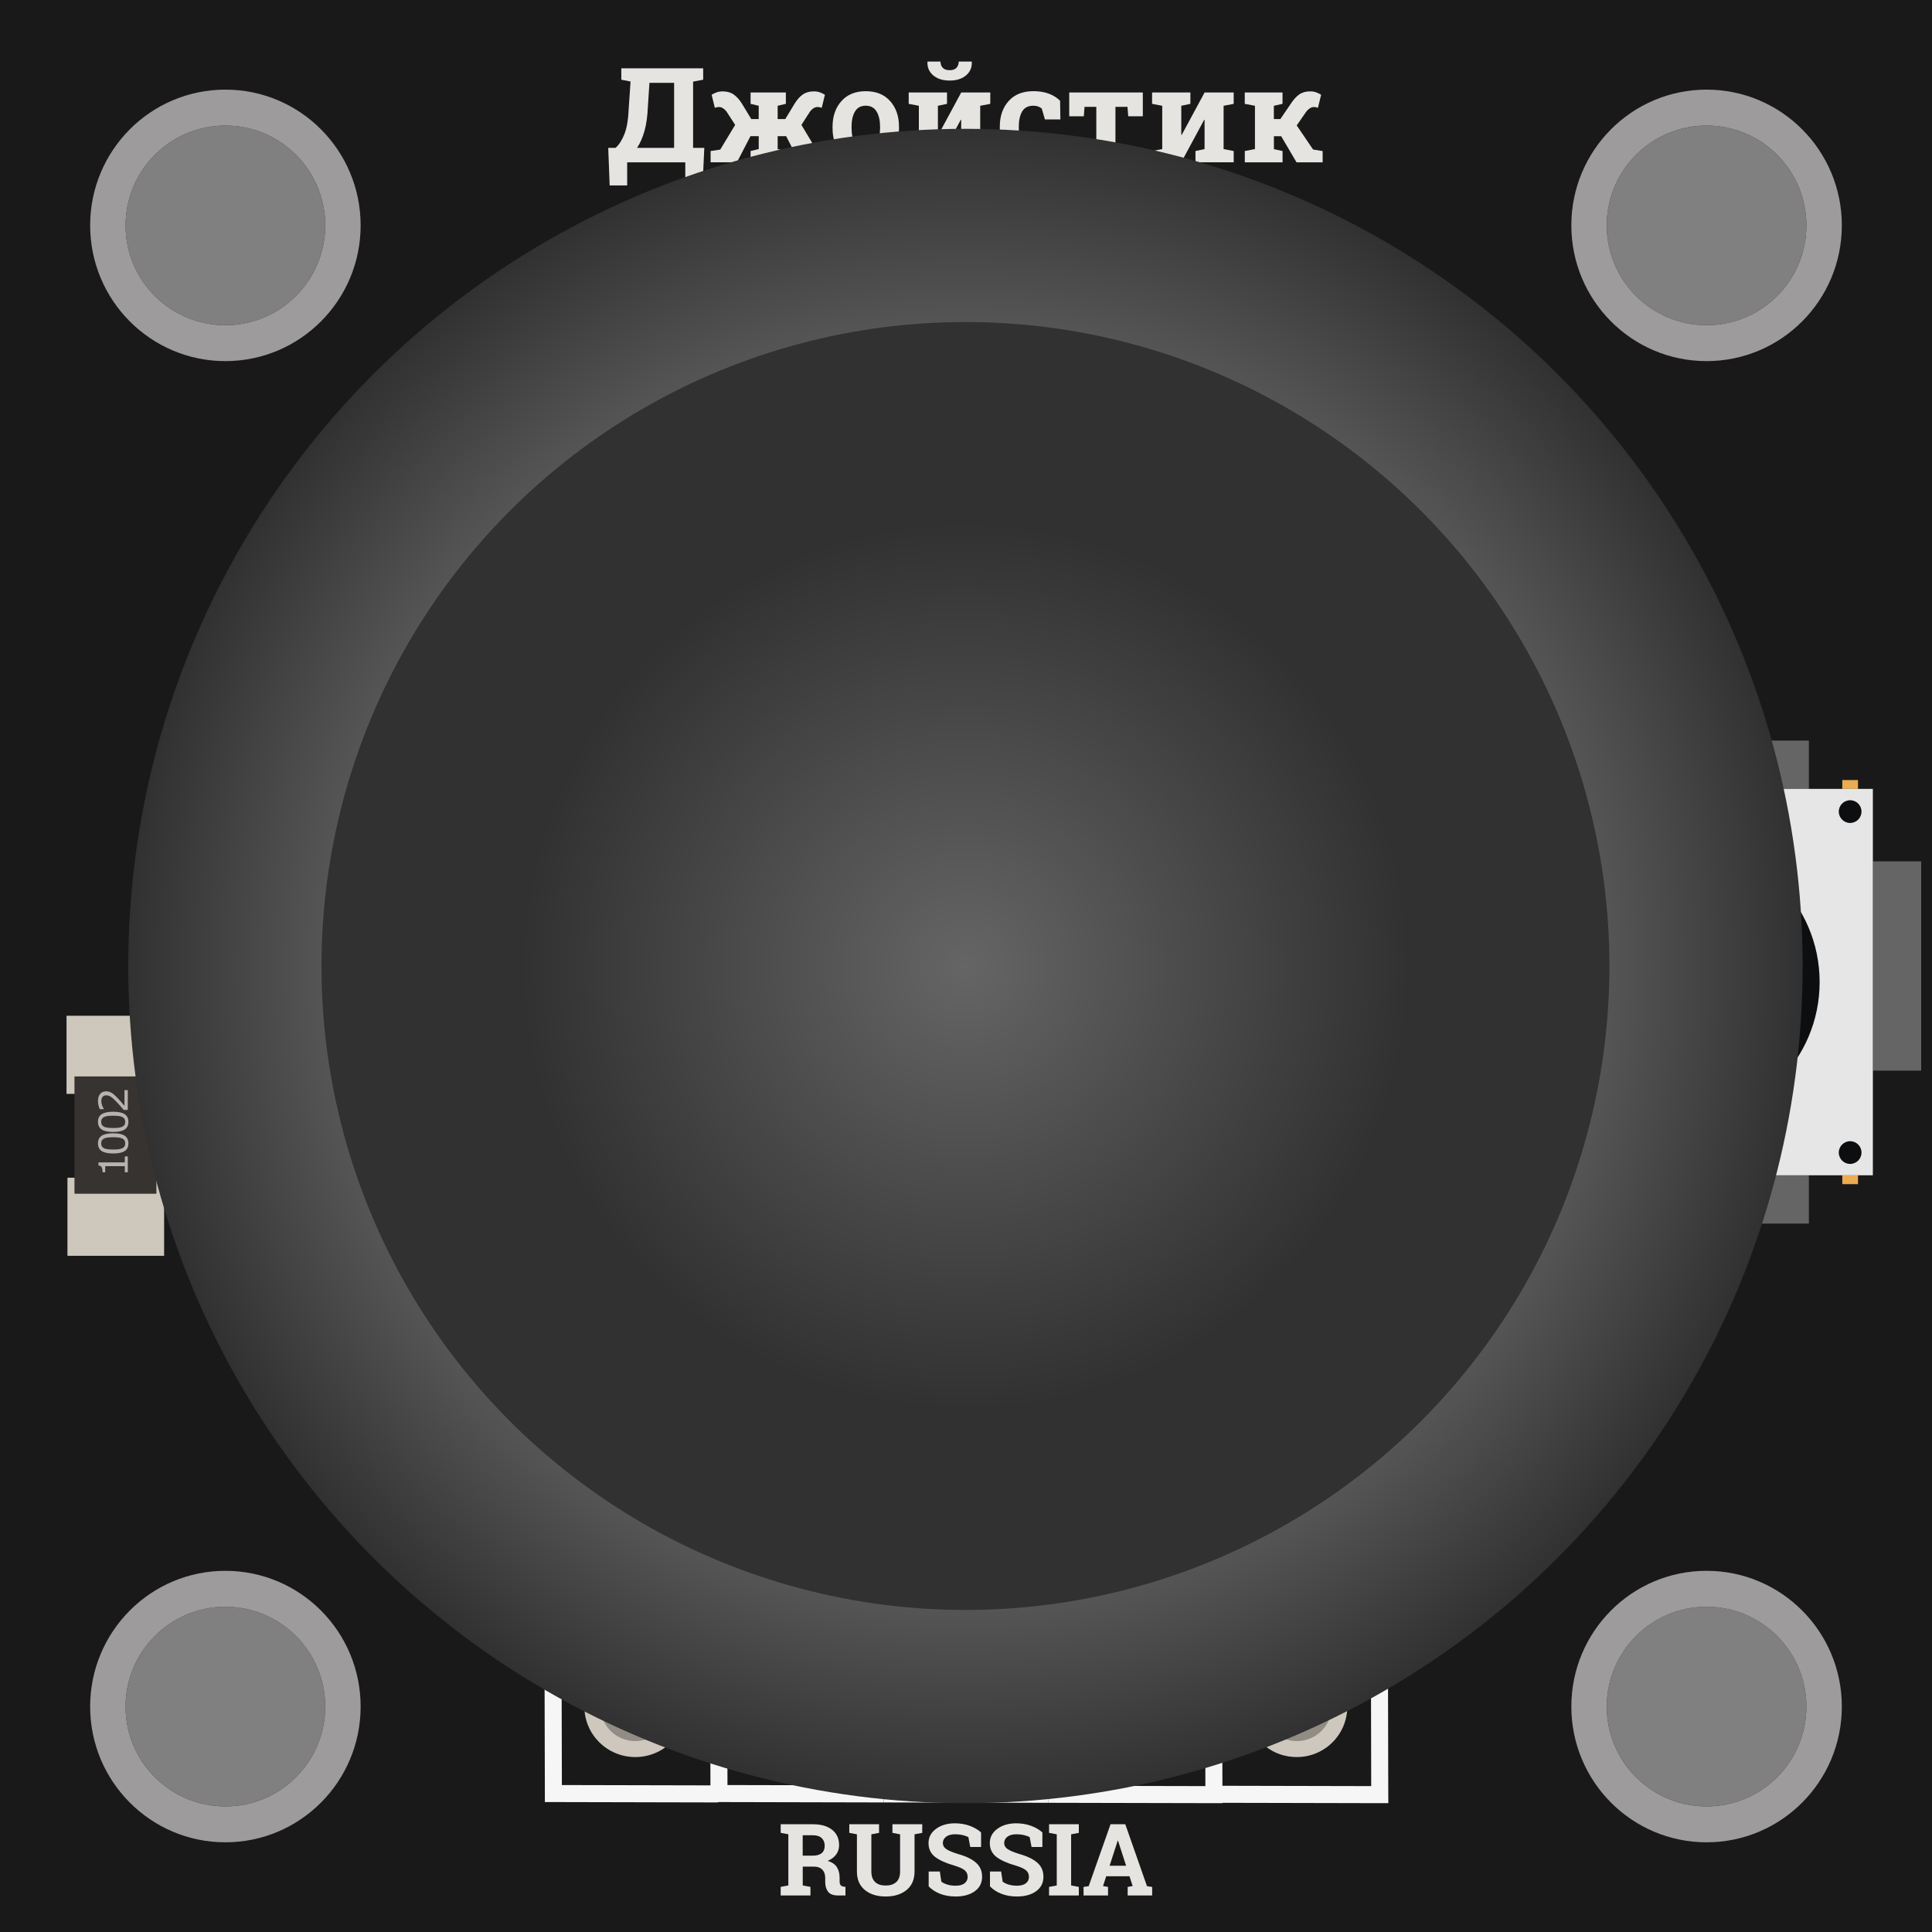 <?xml version="1.0" encoding="utf-8"?>
<!-- Generator: Adobe Illustrator 22.0.1, SVG Export Plug-In . SVG Version: 6.00 Build 0)  -->
<svg version="1.1" xmlns="http://www.w3.org/2000/svg" xmlns:xlink="http://www.w3.org/1999/xlink" x="0px" y="0px"
	 viewBox="0 0 85.04 85.04" style="enable-background:new 0 0 85.04 85.04;" xml:space="preserve">
<rect x="0" y="0" width="85.04" height="85.04" fill="#808080" stroke="none"/>
<style type="text/css">
	.st0{fill:#19191A;}
	.st1{fill:#9E9B9C;}
	.st2{fill:#E5E4E0;}
	.st3{fill:none;stroke:#F6F6F6;stroke-width:0.75;stroke-miterlimit:10;}
	.st4{fill:#CEC7BD;}
	.st5{fill:#918C84;}
	.st6{fill:#FFFFFF;}
	.st7{fill:#CDC7BC;}
	.st8{fill:#363331;}
	.st9{fill:#B5B4B3;}
	.st10{fill:#666566;}
	.st11{fill:none;stroke:#EBAD4F;stroke-width:0.691;stroke-miterlimit:10;}
	.st12{fill:#E6E6E6;}
	.st13{fill:#0D0E0F;}
	.st14{fill:url(#SVGID_1_);}
	.st15{fill:url(#SVGID_2_);}
</style>
<g id="Макет_TREMA">
	<path class="st0" d="M-0-0v85.04h85.04V-0H-0z M9.922,79.511
		c-2.428,0-4.395-1.967-4.395-4.393c0-2.428,1.967-4.395,4.395-4.395
		c2.426,0,4.393,1.967,4.393,4.395C14.315,77.545,12.348,79.511,9.922,79.511z
		 M9.922,14.315c-2.428,0-4.395-1.967-4.395-4.393c0-2.428,1.967-4.395,4.395-4.395
		c2.426,0,4.393,1.967,4.393,4.395C14.315,12.348,12.348,14.315,9.922,14.315z
		 M75.119,79.511c-2.428,0-4.395-1.967-4.395-4.393
		c0-2.428,1.967-4.395,4.395-4.395c2.426,0,4.393,1.967,4.393,4.395
		C79.511,77.545,77.545,79.511,75.119,79.511z M75.119,14.315
		c-2.428,0-4.395-1.967-4.395-4.393c0-2.428,1.967-4.395,4.395-4.395
		c2.426,0,4.393,1.967,4.393,4.395C79.511,12.348,77.545,14.315,75.119,14.315z"/>
	<path class="st1" d="M9.921,3.945c-3.288,0-5.953,2.675-5.953,5.975
		c0,3.3,2.665,5.975,5.953,5.975c3.288,0,5.953-2.675,5.953-5.975
		C15.874,6.621,13.209,3.945,9.921,3.945z M9.922,14.315
		c-2.428,0-4.395-1.967-4.395-4.393c0-2.428,1.967-4.395,4.395-4.395
		c2.426,0,4.393,1.967,4.393,4.395C14.315,12.348,12.348,14.315,9.922,14.315z"/>
	<path class="st1" d="M75.118,3.945c-3.288,0-5.953,2.675-5.953,5.975
		c0,3.3,2.665,5.975,5.953,5.975c3.288,0,5.953-2.675,5.953-5.975
		C81.071,6.621,78.406,3.945,75.118,3.945z M75.119,14.315
		c-2.428,0-4.395-1.967-4.395-4.393c0-2.428,1.967-4.395,4.395-4.395
		c2.426,0,4.393,1.967,4.393,4.395C79.511,12.348,77.545,14.315,75.119,14.315z"/>
	<path class="st1" d="M9.921,69.142c-3.288,0-5.953,2.675-5.953,5.975
		c0,3.3,2.665,5.975,5.953,5.975c3.288,0,5.953-2.675,5.953-5.975
		C15.874,71.818,13.209,69.142,9.921,69.142z M9.922,79.512
		c-2.428,0-4.395-1.967-4.395-4.393c0-2.428,1.967-4.395,4.395-4.395
		c2.426,0,4.393,1.967,4.393,4.395C14.315,77.545,12.348,79.512,9.922,79.512z"/>
	<path class="st1" d="M75.118,69.142c-3.288,0-5.953,2.675-5.953,5.975
		c0,3.3,2.665,5.975,5.953,5.975c3.288,0,5.953-2.675,5.953-5.975
		C81.071,71.818,78.406,69.142,75.118,69.142z M75.119,79.512
		c-2.428,0-4.395-1.967-4.395-4.393c0-2.428,1.967-4.395,4.395-4.395
		c2.426,0,4.393,1.967,4.393,4.395C79.511,77.545,77.545,79.512,75.119,79.512z"/>
	<g>
		<path class="st2" d="M35.782,80.297c0.359,0,0.641,0.081,0.845,0.244
			c0.205,0.163,0.307,0.388,0.307,0.675c0,0.158-0.043,0.296-0.128,0.412
			s-0.21,0.21-0.375,0.282c0.187,0.055,0.321,0.146,0.403,0.272
			c0.082,0.127,0.123,0.284,0.123,0.473v0.159c0,0.069,0.014,0.122,0.042,0.16
			c0.027,0.038,0.073,0.061,0.137,0.068l0.078,0.011v0.379h-0.328
			c-0.207,0-0.353-0.056-0.437-0.166s-0.126-0.253-0.126-0.429v-0.179
			c0-0.152-0.041-0.271-0.123-0.358c-0.082-0.087-0.197-0.133-0.347-0.137h-0.519
			v0.827l0.339,0.064v0.377h-1.31v-0.377l0.337-0.064v-2.251l-0.337-0.064V80.297
			h0.337H35.782z M35.333,81.68h0.439c0.176,0,0.309-0.038,0.397-0.112
			s0.132-0.183,0.132-0.323s-0.044-0.253-0.131-0.337
			c-0.088-0.084-0.217-0.126-0.388-0.126h-0.45V81.68z"/>
		<path class="st2" d="M38.693,80.297v0.379l-0.339,0.064v1.637
			c0,0.207,0.056,0.361,0.168,0.465c0.112,0.103,0.266,0.153,0.461,0.153
			c0.199,0,0.354-0.051,0.467-0.152c0.113-0.103,0.169-0.258,0.169-0.466v-1.637
			l-0.337-0.064V80.297H40.594v0.379l-0.339,0.064v1.637
			c0,0.353-0.117,0.623-0.351,0.814s-0.541,0.286-0.92,0.286
			c-0.378,0-0.683-0.095-0.916-0.286s-0.349-0.462-0.349-0.814v-1.637
			l-0.336-0.064V80.297h0.336h0.634H38.693z"/>
		<path class="st2" d="M43.184,81.298h-0.476L42.625,80.867
			c-0.055-0.034-0.135-0.064-0.241-0.09c-0.106-0.026-0.218-0.039-0.337-0.039
			c-0.174,0-0.308,0.036-0.403,0.108c-0.095,0.072-0.143,0.166-0.143,0.281
			c0,0.106,0.05,0.193,0.149,0.262s0.271,0.141,0.514,0.217
			c0.349,0.096,0.614,0.223,0.794,0.381c0.181,0.158,0.271,0.365,0.271,0.622
			c0,0.269-0.107,0.48-0.321,0.636s-0.497,0.232-0.847,0.232
			c-0.251,0-0.477-0.039-0.679-0.118c-0.202-0.079-0.37-0.188-0.505-0.327v-0.655
			h0.491l0.067,0.446c0.064,0.052,0.15,0.095,0.26,0.128
			c0.109,0.034,0.231,0.051,0.366,0.051c0.174,0,0.306-0.035,0.396-0.105
			c0.09-0.07,0.136-0.165,0.136-0.282c0-0.121-0.043-0.218-0.129-0.291
			c-0.086-0.073-0.237-0.142-0.453-0.207c-0.375-0.107-0.659-0.235-0.852-0.383
			c-0.192-0.148-0.289-0.351-0.289-0.607c0-0.254,0.108-0.462,0.326-0.624
			c0.217-0.161,0.49-0.244,0.819-0.248c0.243,0,0.465,0.036,0.665,0.109
			c0.2,0.073,0.368,0.171,0.504,0.293V81.298z"/>
		<path class="st2" d="M45.882,81.298H45.406l-0.083-0.431
			c-0.055-0.034-0.135-0.064-0.24-0.09c-0.106-0.026-0.219-0.039-0.337-0.039
			c-0.174,0-0.309,0.036-0.403,0.108s-0.143,0.166-0.143,0.281
			c0,0.106,0.05,0.193,0.149,0.262c0.099,0.068,0.271,0.141,0.514,0.217
			c0.349,0.096,0.613,0.223,0.794,0.381s0.271,0.365,0.271,0.622
			c0,0.269-0.107,0.48-0.321,0.636c-0.215,0.155-0.497,0.232-0.848,0.232
			c-0.251,0-0.477-0.039-0.679-0.118s-0.371-0.188-0.505-0.327v-0.655h0.491
			l0.067,0.446c0.064,0.052,0.15,0.095,0.26,0.128
			c0.109,0.034,0.231,0.051,0.366,0.051c0.174,0,0.306-0.035,0.396-0.105
			s0.136-0.165,0.136-0.282c0-0.121-0.043-0.218-0.129-0.291
			c-0.087-0.073-0.237-0.142-0.453-0.207c-0.375-0.107-0.659-0.235-0.852-0.383
			c-0.192-0.148-0.289-0.351-0.289-0.607c0-0.254,0.108-0.462,0.326-0.624
			c0.217-0.161,0.491-0.244,0.819-0.248c0.243,0,0.465,0.036,0.665,0.109
			s0.368,0.171,0.504,0.293V81.298z"/>
		<path class="st2" d="M46.176,80.676V80.297h1.31v0.379l-0.339,0.064v2.251l0.339,0.064
			v0.377h-1.31v-0.377l0.339-0.064v-2.251L46.176,80.676z"/>
		<path class="st2" d="M47.693,83.056l0.227-0.032l0.962-2.727H49.531l0.956,2.727
			l0.227,0.032v0.377h-1.078v-0.377l0.22-0.039l-0.14-0.431h-1.024l-0.14,0.431
			l0.22,0.039v0.377h-1.078V83.056z M48.841,82.123h0.726l-0.356-1.104h-0.013
			L48.841,82.123z"/>
	</g>
	<g>
		<path class="st3" d="M38.897,78.962c-3.507-0.008-6.448-0.014-7.11-0.016
			c-0.092-0-0.14-0-0.14-0l-0.039-15.595l7.289-0.028"/>
		<path class="st3" d="M31.608,78.962c-3.507-0.008-6.448-0.014-7.11-0.016
			c-0.092-0-0.14-0-0.14-0l-0.039-15.595l7.289-0.028"/>
		<path class="st3" d="M46.134,78.978c-2.327-0.005-4.907-0.011-7.237-0.016"/>
		<path class="st3" d="M46.134,63.296l7.264-0.028l0.034,15.39
			c0,0,0,0.168,0.001,0.336c-0.046-0-0.091-0-0.091-0
			s-3.236-0.007-7.208-0.016"/>
		<path class="st3" d="M53.433,63.296l7.264-0.028l0.034,15.39
			c0,0,0,0.168,0.001,0.336c-0.046-0-0.091-0-0.091-0
			s-3.236-0.007-7.208-0.016"/>
		<line class="st3" x1="38.897" y1="63.324" x2="46.134" y2="63.296"/>
		<line class="st3" x1="46.134" y1="63.296" x2="46.134" y2="78.977"/>
		<line class="st3" x1="38.897" y1="63.324" x2="38.897" y2="78.96"/>
		<path class="st3" d="M45.59,67.078"/>
		<path class="st4" d="M37.56,75.118c0,1.227-1.002,2.222-2.24,2.222
			s-2.242-0.995-2.242-2.222s1.004-2.222,2.242-2.222S37.56,73.89,37.56,75.118
			z"/>
		<ellipse class="st5" cx="35.32" cy="75.118" rx="1.532" ry="1.519"/>
		<path class="st4" d="M44.76,75.118c0,1.227-1.002,2.222-2.24,2.222
			s-2.242-0.995-2.242-2.222s1.004-2.222,2.242-2.222S44.76,73.89,44.76,75.118
			z"/>
		<ellipse class="st5" cx="42.52" cy="75.118" rx="1.532" ry="1.519"/>
		<path class="st4" d="M51.348,73.489c1.54,2.023-0.171,4.271-2.183,3.784
			c-0.774-0.188-1.41-0.821-1.599-1.595
			C47.074,73.666,49.323,71.948,51.348,73.489z"/>
		<ellipse class="st5" cx="49.72" cy="75.118" rx="1.532" ry="1.519"/>
		<g>
			<path class="st2" d="M37.237,69.587c-0.153,0.158-0.378,0.308-0.676,0.448
				s-0.685,0.211-1.161,0.211c-0.696,0-1.263-0.242-1.703-0.727
				c-0.439-0.483-0.659-1.112-0.659-1.885v-0.085c0-0.776,0.217-1.406,0.652-1.888
				c0.435-0.482,1.013-0.724,1.735-0.724c0.386,0,0.725,0.061,1.017,0.18
				s0.538,0.276,0.738,0.473v0.936h-0.493l-0.171-0.712
				c-0.117-0.095-0.258-0.173-0.423-0.234s-0.364-0.092-0.595-0.092
				c-0.562,0-0.995,0.19-1.299,0.572c-0.304,0.381-0.456,0.875-0.456,1.482v0.092
				c0,0.617,0.147,1.115,0.441,1.495c0.294,0.381,0.7,0.57,1.217,0.57
				c0.283,0,0.516-0.029,0.697-0.088c0.181-0.06,0.326-0.124,0.436-0.195v-1.13
				l-0.854-0.035v-0.514h1.558V69.587z"/>
		</g>
		<path class="st4" d="M30.204,75.118c0,1.227-1.002,2.222-2.24,2.222
			s-2.242-0.995-2.242-2.222s1.004-2.222,2.242-2.222S30.204,73.89,30.204,75.118
			z"/>
		<ellipse class="st5" cx="27.963" cy="75.118" rx="1.532" ry="1.519"/>
		<g>
			<path class="st2" d="M28.023,65.017c0.567,0,1.002,0.125,1.304,0.374
				c0.303,0.249,0.454,0.603,0.454,1.062c0,0.25-0.07,0.472-0.211,0.666
				c-0.141,0.193-0.342,0.346-0.604,0.457c0.284,0.092,0.488,0.242,0.613,0.449
				c0.125,0.208,0.188,0.465,0.188,0.77v0.414c0,0.158,0.021,0.275,0.061,0.351
				c0.041,0.076,0.107,0.121,0.2,0.135l0.171,0.021v0.457h-0.379
				c-0.274,0-0.469-0.095-0.584-0.283c-0.116-0.189-0.173-0.418-0.173-0.688v-0.4
				c0-0.281-0.083-0.507-0.247-0.677c-0.165-0.17-0.385-0.255-0.661-0.255h-1.129
				v1.757l0.583,0.1v0.446h-1.869v-0.446l0.582-0.1V65.562l-0.582-0.1v-0.446
				h0.582H28.023z M27.026,67.319h0.926c0.393,0,0.679-0.074,0.857-0.223
				s0.268-0.366,0.268-0.652c0-0.271-0.086-0.486-0.257-0.645
				S28.383,65.562,28.023,65.562h-0.997V67.319z"/>
		</g>
		<g>
			<path class="st2" d="M41.729,65.573l-0.475,0.075L42.418,69l0.118,0.407h0.021L42.676,69
				l1.161-3.355l-0.468-0.071v-0.449h1.64v0.449l-0.418,0.057l-1.744,4.652
				h-0.604l-1.744-4.652l-0.415-0.057v-0.449h1.644V65.573z"/>
		</g>
		<g>
			<path class="st2" d="M47.38,69.835l0.582-0.1V65.672l-0.582-0.1v-0.449h1.868v0.449
				l-0.582,0.1v1.732h0.539l1.455-1.782l-0.39-0.05v-0.449h1.65v0.449
				l-0.489,0.089l-1.59,1.956l1.736,2.129l0.489,0.089V70.281H50.359v-0.446
				l0.396-0.05l-1.482-1.832h-0.607v1.782l0.582,0.1V70.281h-1.868V69.835z"/>
		</g>
		<path class="st4" d="M58.71,73.489c1.54,2.023-0.171,4.271-2.183,3.784
			c-0.774-0.188-1.41-0.821-1.599-1.595
			C54.437,73.666,56.686,71.948,58.71,73.489z"/>
		<ellipse class="st5" cx="57.082" cy="75.118" rx="1.532" ry="1.519"/>
		<g>
			<path class="st2" d="M59.244,65.123v1.141h-0.601l-0.053-0.592h-1.154v4.063l0.582,0.1
				V70.281h-1.869v-0.446l0.583-0.1V65.672h-1.158l-0.05,0.592h-0.604v-1.141
				H59.244z"/>
		</g>
		<rect x="17.466" y="63.296" class="st6" width="5.846" height="5.846"/>
		<g>
			<path d="M18.591,64c0.371-0.057,0.812-0.099,1.296-0.099
				c0.875,0,1.499,0.203,1.912,0.589C22.219,64.875,22.464,65.422,22.464,66.185
				c0,0.771-0.238,1.401-0.679,1.835c-0.441,0.441-1.17,0.68-2.087,0.68
				c-0.434,0-0.798-0.021-1.106-0.056V64z M19.2,68.174
				c0.154,0.028,0.378,0.035,0.616,0.035c1.303,0,2.01-0.729,2.01-2.003
				c0.007-1.113-0.624-1.821-1.912-1.821c-0.315,0-0.553,0.028-0.714,0.063V68.174
				z"/>
		</g>
	</g>
</g>
<g id="Рисунок">
	<g>
		<path class="st2" d="M30.924,8.162h-0.76V7.145H27.606v1.017h-0.771l-0.063-1.653h0.321
			c0.149-0.127,0.279-0.327,0.39-0.601c0.111-0.273,0.176-0.676,0.195-1.206
			l0.077-1.114l-0.407-0.079V3.008h3.604v0.5l-0.444,0.085v2.915h0.493
			L30.924,8.162z M28.517,4.701C28.5,5.12,28.45,5.476,28.367,5.768
			s-0.191,0.54-0.325,0.74h1.63V3.647h-1.086L28.517,4.701z"/>
		<path class="st2" d="M33.039,6.647l0.358-0.085V5.994h-0.364l-0.596,1.15h-1.158V6.647
			l0.424-0.062l0.656-1.088l-0.361-0.557c-0.046-0.07-0.101-0.126-0.164-0.167
			c-0.063-0.042-0.123-0.062-0.181-0.062c-0.04,0-0.068,0.002-0.086,0.007
			c-0.017,0.005-0.051,0.014-0.103,0.027l-0.14-0.574
			c0.074-0.045,0.15-0.082,0.226-0.108c0.077-0.026,0.164-0.04,0.261-0.04
			c0.191,0,0.352,0.045,0.481,0.135s0.251,0.224,0.364,0.402l0.413,0.682h0.327
			V4.656l-0.358-0.085v-0.5h1.553v0.5l-0.361,0.085v0.585h0.335l0.413-0.682
			c0.111-0.178,0.231-0.312,0.361-0.402s0.292-0.135,0.484-0.135
			c0.095,0,0.181,0.013,0.258,0.04c0.076,0.026,0.153,0.062,0.229,0.108
			l-0.14,0.574c-0.054-0.013-0.089-0.022-0.106-0.027
			c-0.017-0.004-0.045-0.007-0.083-0.007c-0.06,0-0.121,0.021-0.184,0.062
			c-0.063,0.042-0.117,0.098-0.161,0.167L35.276,5.497l0.65,1.088l0.427,0.062
			v0.497h-1.157l-0.593-1.15h-0.373v0.568l0.361,0.085v0.497h-1.553V6.647z"/>
		<path class="st2" d="M36.646,5.579c0-0.458,0.129-0.834,0.388-1.126
			s0.616-0.439,1.073-0.439c0.458,0,0.817,0.146,1.076,0.438
			c0.259,0.292,0.388,0.668,0.388,1.128v0.06c0,0.462-0.129,0.839-0.388,1.129
			c-0.259,0.291-0.616,0.436-1.07,0.436c-0.46,0-0.82-0.145-1.079-0.436
			c-0.259-0.291-0.388-0.667-0.388-1.129V5.579z M37.483,5.639
			c0,0.28,0.05,0.505,0.149,0.675c0.1,0.169,0.26,0.254,0.481,0.254
			c0.216,0,0.374-0.085,0.474-0.256c0.101-0.17,0.151-0.395,0.151-0.673V5.579
			c0-0.272-0.051-0.495-0.152-0.667c-0.102-0.172-0.261-0.259-0.479-0.259
			s-0.376,0.086-0.476,0.259c-0.099,0.172-0.149,0.395-0.149,0.667V5.639z"/>
		<path class="st2" d="M41.684,4.071v0.5l-0.401,0.085v1.281l0.017,0.003l1.009-1.869h0.836
			h0.444v0.5l-0.444,0.085v1.906l0.444,0.085v0.497h-1.682V6.647l0.401-0.085V5.275
			l-0.018-0.003l-1.008,1.872h-1.284V6.647l0.447-0.085v-1.906l-0.447-0.085v-0.5
			h1.284H41.684z M42.77,2.71l0.006,0.017c0.01,0.241-0.075,0.438-0.253,0.59
			s-0.419,0.229-0.721,0.229c-0.304,0-0.545-0.076-0.725-0.229
			S40.812,2.967,40.824,2.727l0.006-0.017h0.567c0,0.11,0.032,0.201,0.097,0.272
			c0.065,0.072,0.167,0.108,0.307,0.108c0.136,0,0.236-0.036,0.301-0.106
			s0.098-0.163,0.098-0.274H42.77z"/>
		<path class="st2" d="M45.452,6.568c0.148,0,0.268-0.043,0.357-0.129
			c0.09-0.086,0.135-0.201,0.135-0.345h0.757l0.009,0.017
			c0.008,0.311-0.11,0.571-0.353,0.78C46.114,7.1,45.812,7.204,45.452,7.204
			c-0.463,0-0.819-0.145-1.069-0.435s-0.375-0.662-0.375-1.117V5.568
			c0-0.453,0.128-0.825,0.385-1.117c0.258-0.292,0.624-0.438,1.1-0.438
			c0.25,0,0.475,0.037,0.673,0.111c0.199,0.074,0.364,0.178,0.496,0.312l0.012,0.821
			h-0.68L45.855,4.778c-0.042-0.036-0.094-0.065-0.154-0.089
			c-0.062-0.023-0.131-0.036-0.209-0.036c-0.237,0-0.404,0.085-0.502,0.256
			s-0.146,0.39-0.146,0.659V5.653c0,0.275,0.045,0.496,0.135,0.664
			C45.068,6.484,45.227,6.568,45.452,6.568z"/>
		<path class="st2" d="M50.303,4.071v1.048h-0.641l-0.035-0.415h-0.529v1.858l0.443,0.085
			v0.497H47.812V6.647l0.444-0.085V4.704h-0.519l-0.031,0.415h-0.642V4.071H50.303z"/>
		<path class="st2" d="M52.397,4.071v0.5l-0.401,0.085v1.281l0.017,0.003l1.009-1.869h0.837
			h0.444v0.5l-0.444,0.085v1.906l0.444,0.085v0.497h-1.682V6.647l0.4-0.085V5.275
			l-0.017-0.003l-1.009,1.872h-1.284V6.647l0.447-0.085v-1.906l-0.447-0.085v-0.5
			h1.284H52.397z"/>
		<path class="st2" d="M54.79,4.571v-0.5h1.662v0.5l-0.381,0.085v0.585h0.286l0.464-0.682
			c0.117-0.178,0.239-0.312,0.367-0.402s0.287-0.135,0.479-0.135
			c0.096,0,0.182,0.013,0.258,0.04s0.151,0.062,0.227,0.108l-0.141,0.574
			c-0.058-0.015-0.093-0.024-0.107-0.028c-0.015-0.003-0.041-0.005-0.079-0.005
			c-0.057,0-0.118,0.021-0.182,0.065c-0.064,0.044-0.119,0.099-0.165,0.165
			l-0.401,0.58l0.72,1.06l0.421,0.068v0.497h-1.148l-0.677-1.15h-0.32v0.568
			l0.381,0.085v0.497h-1.662V6.647l0.447-0.085v-1.906L54.79,4.571z"/>
	</g>
	<g>
		<g id="XMLID_18_">
			<g>
				<rect x="2.969" y="51.839" class="st7" width="4.255" height="3.438"/>
			</g>
			<g>
			</g>
		</g>
		<g id="XMLID_17_">
			<g>
				<rect x="2.928" y="44.71" class="st7" width="4.255" height="3.438"/>
			</g>
			<g>
			</g>
		</g>
		<g id="XMLID_16_">
			<g>
				<rect x="3.278" y="47.381" class="st8" width="3.606" height="5.163"/>
			</g>
			<g>
			</g>
		</g>
		<g>
			<path class="st9" d="M5.625,50.902v0.697H5.494v-0.269h-0.863v0.269H4.514
				c0-0.036-0.003-0.075-0.009-0.117c-0.006-0.041-0.015-0.072-0.026-0.094
				c-0.014-0.026-0.033-0.048-0.055-0.062c-0.022-0.016-0.052-0.024-0.09-0.026
				v-0.135h1.16v-0.263H5.625z"/>
			<path class="st9" d="M4.981,49.883c0.231,0,0.401,0.036,0.509,0.108
				s0.162,0.185,0.162,0.337c0,0.154-0.055,0.267-0.164,0.338
				c-0.11,0.071-0.278,0.106-0.505,0.106c-0.229,0-0.398-0.035-0.507-0.107
				c-0.109-0.072-0.164-0.185-0.164-0.337c0-0.154,0.056-0.268,0.167-0.339
				S4.757,49.883,4.981,49.883z M5.374,50.11c-0.047-0.021-0.102-0.034-0.165-0.041
				c-0.063-0.008-0.139-0.011-0.228-0.011c-0.087,0-0.164,0.003-0.228,0.011
				c-0.064,0.007-0.119,0.021-0.164,0.042c-0.044,0.02-0.078,0.047-0.101,0.082
				s-0.034,0.08-0.034,0.135c0,0.054,0.011,0.099,0.034,0.134
				c0.022,0.036,0.057,0.063,0.102,0.085c0.042,0.02,0.098,0.032,0.167,0.04
				c0.068,0.007,0.144,0.011,0.226,0.011c0.09,0,0.165-0.003,0.226-0.01
				c0.061-0.006,0.115-0.02,0.163-0.041c0.045-0.019,0.079-0.046,0.103-0.08
				c0.024-0.035,0.036-0.081,0.036-0.139c0-0.055-0.011-0.1-0.034-0.135
				C5.453,50.157,5.419,50.13,5.374,50.11z"/>
			<path class="st9" d="M4.981,48.935c0.231,0,0.401,0.036,0.509,0.108
				s0.162,0.185,0.162,0.337c0,0.154-0.055,0.267-0.164,0.338
				c-0.11,0.071-0.278,0.106-0.505,0.106c-0.229,0-0.398-0.035-0.507-0.107
				c-0.109-0.072-0.164-0.185-0.164-0.337c0-0.154,0.056-0.268,0.167-0.339
				S4.757,48.935,4.981,48.935z M5.374,49.162c-0.047-0.021-0.102-0.034-0.165-0.041
				c-0.063-0.008-0.139-0.011-0.228-0.011c-0.087,0-0.164,0.003-0.228,0.011
				c-0.064,0.007-0.119,0.021-0.164,0.042c-0.044,0.02-0.078,0.047-0.101,0.082
				s-0.034,0.08-0.034,0.135c0,0.054,0.011,0.099,0.034,0.134
				c0.022,0.036,0.057,0.063,0.102,0.085c0.042,0.02,0.098,0.032,0.167,0.04
				c0.068,0.007,0.144,0.011,0.226,0.011c0.09,0,0.165-0.003,0.226-0.01
				c0.061-0.006,0.115-0.02,0.163-0.041c0.045-0.019,0.079-0.046,0.103-0.08
				c0.024-0.035,0.036-0.081,0.036-0.139c0-0.055-0.011-0.1-0.034-0.135
				C5.453,49.209,5.419,49.182,5.374,49.162z"/>
			<path class="st9" d="M5.625,47.984v0.871H5.444c-0.052-0.061-0.104-0.121-0.156-0.183
				c-0.052-0.061-0.103-0.117-0.154-0.169c-0.107-0.111-0.192-0.187-0.256-0.228
				c-0.063-0.041-0.131-0.062-0.204-0.062c-0.067,0-0.119,0.021-0.157,0.066
				c-0.038,0.044-0.057,0.105-0.057,0.185c0,0.052,0.009,0.108,0.027,0.17
				c0.019,0.061,0.047,0.121,0.085,0.179v0.009H4.392
				c-0.02-0.041-0.039-0.096-0.055-0.164c-0.017-0.068-0.025-0.134-0.025-0.198
				c0-0.132,0.032-0.235,0.096-0.311c0.063-0.074,0.15-0.112,0.259-0.112
				c0.049,0,0.095,0.007,0.137,0.019c0.042,0.013,0.083,0.031,0.121,0.056
				c0.036,0.022,0.071,0.049,0.105,0.079c0.034,0.03,0.073,0.066,0.115,0.109
				c0.061,0.062,0.119,0.126,0.176,0.191s0.109,0.127,0.158,0.185V47.984H5.625z"/>
		</g>
	</g>
	<g>
		<rect x="82.437" y="37.913" class="st10" width="2.126" height="9.213"/>
		<rect x="68.245" y="32.598" class="st10" width="11.376" height="2.126"/>
		<rect x="68.245" y="51.732" class="st10" width="11.376" height="2.126"/>
		<line class="st11" x1="81.437" y1="34.335" x2="81.437" y2="34.724"/>
		<line class="st11" x1="81.437" y1="51.732" x2="81.437" y2="52.122"/>
		<rect x="65.429" y="34.724" class="st12" width="17.008" height="17.008"/>
		<circle class="st13" cx="73.933" cy="43.228" r="6.161"/>
		<circle class="st13" cx="81.437" cy="50.732" r="0.5"/>
		<circle class="st13" cx="81.437" cy="35.724" r="0.5"/>
	</g>
	<radialGradient id="SVGID_1_" cx="42.496" cy="42.52" r="36.85" gradientUnits="userSpaceOnUse">
		<stop  offset="0" style="stop-color:#CCCCCC"/>
		<stop  offset="1" style="stop-color:#313131"/>
	</radialGradient>
	<circle class="st14" cx="42.496" cy="42.52" r="36.85"/>
	
		<radialGradient id="SVGID_2_" cx="-4.394" cy="56.674" r="16.302" gradientTransform="matrix(1.739 0 0 1.739 50.137 -56.024)" gradientUnits="userSpaceOnUse">
		<stop  offset="0" style="stop-color:#666566"/>
		<stop  offset="0.69" style="stop-color:#313131"/>
	</radialGradient>
	<circle class="st15" cx="42.496" cy="42.52" r="28.346"/>
	<g>
	</g>
	<g>
	</g>
	<g>
	</g>
	<g>
	</g>
	<g>
	</g>
</g>
</svg>
